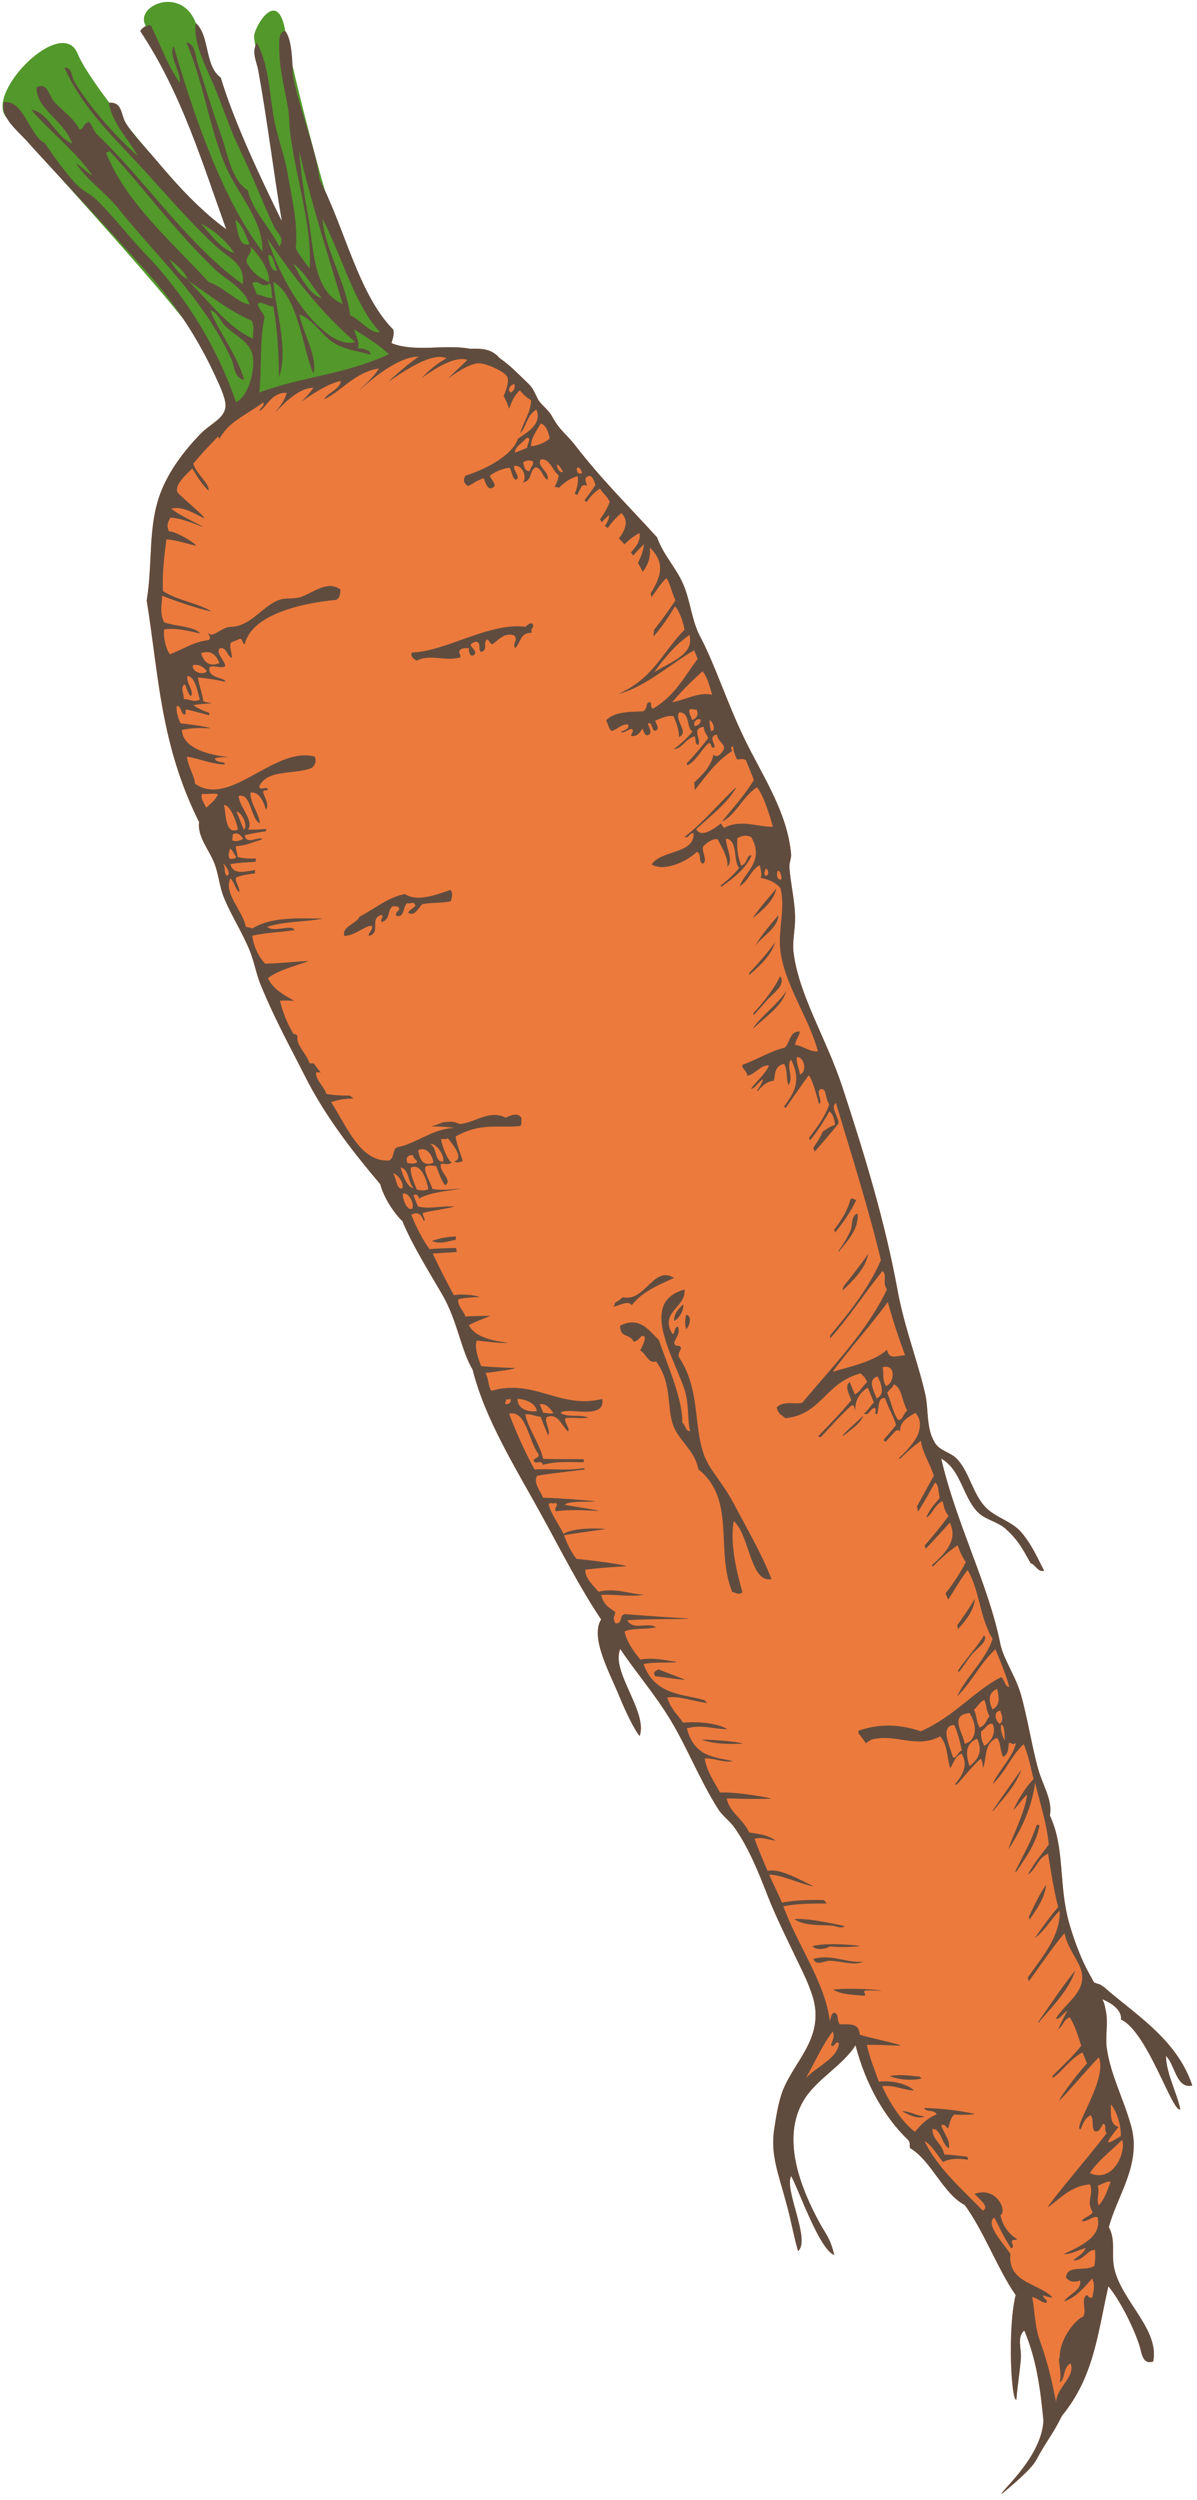 <svg width="125" height="261" viewBox="0 0 125 261" fill="none" xmlns="http://www.w3.org/2000/svg">
<path fill-rule="evenodd" clip-rule="evenodd" d="M77.698 77.033C75.909 73.323 74.656 69.357 73.106 66.439C72.272 64.87 72.122 62.952 71.455 61.255C70.69 59.305 69.317 58.076 68.618 56.103C65.754 52.947 62.788 50.029 60.078 46.509C59.13 45.281 58.476 44.99 57.636 43.446C57.249 42.732 56.445 42.224 56.156 41.644C55.651 40.629 55.639 40.492 54.986 39.868C53.926 38.856 53.215 38.099 52.186 37.401C51.297 36.357 50.238 36.391 49.083 36.408C46.478 35.918 43.29 36.806 40.894 35.825C43.564 38.063 25.903 41.536 24.625 41.966C24.187 42.975 21.891 44.319 20.998 45.236C19.148 47.134 17.628 49.198 16.765 51.454C15.426 54.952 15.967 58.746 15.318 62.695C16.585 70.514 16.727 77.678 20.793 85.837C20.583 87.39 21.9 88.772 22.441 90.271C22.822 91.331 22.934 92.581 23.359 93.651C24.115 95.545 25.285 97.287 26.096 99.295C26.536 100.383 26.748 101.647 27.196 102.75C28.71 106.473 30.439 109.559 31.811 112.285C34.062 116.762 37.06 120.483 39.712 123.639C40.057 125 41.128 126.631 42.028 127.502C43.022 129.94 44.933 132.998 46.169 135.129C47.793 137.931 48.112 140.909 49.355 142.991C50.646 148.17 53.824 153.208 56.577 158.222C58.644 161.987 60.567 165.789 62.772 169.067C61.605 170.957 63.642 174.583 64.693 177.143C65.276 178.562 66.251 180.643 66.803 181.239C67.652 178.643 63.76 174.527 64.773 172.157C66.375 174.57 68.381 176.847 70.05 179.623C71.785 182.51 73.098 185.878 74.997 188.872C75.444 189.574 76.158 190.055 76.659 190.75C78.096 192.742 79.182 195.377 80.099 197.759C81.09 200.331 82.561 203.19 83.881 205.981C84.239 206.739 84.581 207.56 84.821 208.301C86.303 212.886 82.611 215.349 81.562 218.776C81.201 219.955 81.035 221.071 80.855 222.214C80.417 224.972 81.309 226.974 82.208 230.369C82.669 232.108 82.904 233.539 83.339 235.012C84.69 233.875 81.848 228.563 82.62 227.181C83.494 228.789 85.519 234.75 87.113 235.434C86.739 233.732 86.216 233.212 85.626 232.135C82.929 227.213 81.908 222.732 83.889 219.333C85.184 217.114 88.013 215.644 89.339 213.523C90.382 217.566 92.347 221.04 94.859 223.441C95.112 223.797 94.917 223.964 95.043 224.267C97.239 225.554 98.5 229.053 100.751 230.207C102.815 233.073 104.158 236.85 106.063 239.609C105.22 242.884 105.57 250.696 106.138 250.533C106.233 249.142 106.509 247.61 106.608 246.141C106.672 245.203 106.168 244.036 106.957 243.298C108.251 246.306 108.655 249.541 108.962 252.69C108.801 256.562 104.322 260.223 104.619 260.362C105.577 259.545 107.666 257.85 108.224 256.803C109.305 254.775 109.881 254.261 110.902 252.197C114.238 248.129 114.608 243.69 115.743 238.688C116.881 240.049 118.238 242.668 118.947 244.743C119.26 245.66 119.257 246.903 120.427 246.544C121.084 243.218 117.204 240.301 116.381 236.928C115.994 235.347 116.563 233.952 115.793 232.515C116.625 229.279 119.232 225.951 118.122 221.968C117.306 219.035 115.981 216.649 115.58 213.844C115.395 212.553 115.759 211.188 115.459 209.842C115.332 209.269 115.368 209.259 115.118 208.721C115.234 208.79 117.184 209.502 117.065 210.842C119.831 212.082 122.502 220.786 123.254 220.19C122.875 218.445 121.788 216.46 121.757 214.644C122.722 215.558 122.807 218.102 124.508 217.73C122.875 212.825 118.426 210.244 115.216 207.389L115.181 207.403C115.093 207.318 114.997 207.242 114.873 207.186C114.768 207.139 114.654 207.113 114.541 207.085C114.453 207.028 114.356 207 114.258 206.989C113.88 206.301 113.486 205.617 113.164 204.92C112.578 203.645 112.042 202.151 111.675 200.871C110.497 196.767 111.254 193.005 109.635 189.543C109.935 187.929 108.915 186.483 108.4 184.642C107.782 182.442 107.226 179.007 106.582 176.824C106.017 174.906 104.766 173.183 104.441 171.54C103.245 165.499 99.855 159.071 98.286 152.275C100.408 153.463 100.57 156.503 102.262 158.016C102.992 158.667 104.2 158.886 105.007 159.604C106.263 160.722 106.768 161.652 107.623 163.197C108.103 163.324 108.407 164.191 109.031 163.978C108.267 162.528 107.787 161.325 106.663 159.985C105.683 158.817 103.908 158.424 102.88 157.317C101.568 155.905 101.227 153.715 99.964 152.345C99.26 151.579 98.166 151.524 97.607 150.599C96.702 149.105 96.972 147.119 96.629 145.593C95.862 142.187 94.437 138.581 93.74 134.759C92.431 127.588 90.275 120.508 87.936 113.401C86.299 108.43 83.401 103.864 82.863 99.401C82.726 98.265 83.046 97.048 83.027 95.732C83.003 94.061 82.551 92.214 82.435 90.571C82.4 90.069 82.652 89.604 82.61 89.15C82.193 84.699 79.628 81.033 77.698 77.033Z" fill="#EC7A3C"/>
<path fill-rule="evenodd" clip-rule="evenodd" d="M41.314 37.179C39.561 38.465 25.817 40.575 24.906 42.511C23.995 44.447 23.671 38.998 19.097 33.242C14.522 27.486 2.89 14.845 0.656 12.248C-1.578 9.653 6.465 1.552 8.11 5.611C9.755 9.67 21.853 23.599 24.329 24.835C22.883 16.076 16.482 4.868 15.228 2.727C13.976 0.586 18.949 -1.533 20.442 2.395C21.935 6.324 27.926 23.351 29.894 24.581C30.087 19.154 26.347 4.79 26.545 3.657C26.744 2.523 29.025 -1.233 29.794 3.257C30.564 7.747 34.843 24.253 36.442 27.433C38.478 31.48 39.42 33.38 41.065 34.404C40.273 35.627 39.299 35.599 40.12 36.239C40.94 36.88 41.314 37.179 41.314 37.179Z" fill="#52982A"/>
<path fill-rule="evenodd" clip-rule="evenodd" d="M55.615 65.125C55.87 65.553 55.287 65.626 55.542 66.055C54.244 66.068 54.434 67.083 53.792 67.664C53.438 67.086 54.169 66.969 53.709 66.347C52.718 65.961 52.04 66.842 51.389 67.287C51.189 67.171 51.071 66.863 50.87 66.747C50.377 67.073 51.042 67.888 50.205 68.067C49.92 67.662 50.196 67.494 49.968 67.112C49.659 66.866 49.432 67.065 49.142 67.297C49.207 67.672 49.85 67.947 49.56 68.328C49.056 68.78 48.9 67.868 48.99 67.66C48.673 67.671 48.143 67.639 48.035 67.896C47.782 68.038 48.228 68.477 48.038 68.645C46.434 69.073 44.911 68.243 43.52 68.975C43.326 68.904 42.751 68.468 43.025 68.124C46.567 68.014 51.106 64.953 54.842 65.437C55.127 65.276 55.272 64.969 55.615 65.125Z" fill="#604C3F"/>
<path fill-rule="evenodd" clip-rule="evenodd" d="M42.286 93.333C43.575 94.185 45.437 93.448 47.062 92.899C47.372 93.42 47.131 93.712 47.093 94.087C46.024 94.342 45.138 94.165 44.073 94.411C43.744 94.751 43.267 95.747 42.63 95.295C42.708 94.972 43.22 94.833 43.376 94.542C43.273 94.029 42.794 94.404 42.523 94.288C42.043 94.651 42.292 95.783 41.418 95.636C41.125 95.191 41.797 95.156 41.672 94.783C41.529 94.532 41.223 94.665 41 94.605C40.409 95.067 40.814 95.95 39.871 96.263C39.614 95.905 40.125 95.872 39.868 95.514C38.487 95.854 39.872 97.367 38.508 97.714C38.47 97.306 38.954 97.121 38.839 96.68C38.358 96.479 36.99 97.746 35.951 97.7C35.69 96.699 37.228 96.46 37.544 95.704C39.478 94.662 40.421 93.738 42.286 93.333Z" fill="#604C3F"/>
<path fill-rule="evenodd" clip-rule="evenodd" d="M81.074 92.772C80.792 94.043 79.692 94.965 78.583 95.882C79.303 94.799 80.199 93.79 81.074 92.772Z" fill="#604C3F"/>
<path fill-rule="evenodd" clip-rule="evenodd" d="M65.046 135.431C64.744 135.681 64.516 135.852 64.249 135.984C64.197 136.132 64.14 136.276 64.085 136.422C64.76 136.26 65.584 135.752 65.981 136.253C67.06 134.852 68.809 134.138 70.384 133.418C68.271 132.042 67.356 135.966 65.046 135.431Z" fill="#604C3F"/>
<path fill-rule="evenodd" clip-rule="evenodd" d="M87.192 128.694C88.074 127.602 88.864 126.473 89.433 125.249C89.176 125.351 89.126 124.964 88.812 125.201C88.517 126.367 87.867 127.383 87.129 128.362C87.15 128.473 87.171 128.584 87.192 128.694Z" fill="#604C3F"/>
<path fill-rule="evenodd" clip-rule="evenodd" d="M71.352 136.178C71.454 136.886 70.78 137.753 70.403 137.913C70.358 137.182 70.804 136.658 71.352 136.178Z" fill="#604C3F"/>
<path fill-rule="evenodd" clip-rule="evenodd" d="M71.641 137.262C72.306 137.316 72.034 138.476 71.648 138.76C71.468 138.186 71.569 137.73 71.641 137.262Z" fill="#604C3F"/>
<path fill-rule="evenodd" clip-rule="evenodd" d="M68.785 174.282C68.557 174.364 68.396 174.474 68.323 174.621C68.347 174.825 68.255 174.901 68.479 175.008C69.455 175.128 70.488 175.271 71.539 175.389C71.426 175.254 69.551 174.632 68.785 174.282Z" fill="#604C3F"/>
<path fill-rule="evenodd" clip-rule="evenodd" d="M99.956 169.678C99.964 169.715 99.976 169.75 99.984 169.786C100.008 169.893 100.016 169.989 100.036 170.093C100.873 169.153 101.695 168.173 101.809 166.903C101.247 167.851 100.611 168.769 99.956 169.678Z" fill="#604C3F"/>
<path fill-rule="evenodd" clip-rule="evenodd" d="M102.756 170.723C102.008 172.011 100.879 173.137 100.052 174.391C100.061 174.465 100.07 174.54 100.075 174.615C100.554 174.102 100.962 173.359 101.474 172.743C102.013 172.091 103.282 171.273 102.756 170.723Z" fill="#604C3F"/>
<path fill-rule="evenodd" clip-rule="evenodd" d="M108.242 190.558C107.71 192.235 106.797 193.751 106.043 195.335C106.057 195.383 106.071 195.432 106.085 195.48C107.111 193.934 108.23 192.427 108.552 190.582C108.483 190.493 108.384 190.476 108.242 190.558Z" fill="#604C3F"/>
<path fill-rule="evenodd" clip-rule="evenodd" d="M86.987 207.723C87.94 208.246 89.11 208.256 90.244 208.354C90.574 208.28 89.935 207.796 90.474 207.811C90.989 207.799 91.521 207.811 92.06 207.829C92.025 207.727 88.564 207.499 86.987 207.723Z" fill="#604C3F"/>
<path fill-rule="evenodd" clip-rule="evenodd" d="M96.046 216.797C95.025 216.702 94.032 216.546 92.89 216.737C93.782 217.11 95.196 217.252 96.237 216.995C96.172 216.929 96.108 216.864 96.046 216.797Z" fill="#604C3F"/>
<path fill-rule="evenodd" clip-rule="evenodd" d="M94.224 220.397C95.064 220.431 95.725 220.888 96.551 220.954C95.98 221.289 94.831 220.813 94.224 220.397Z" fill="#604C3F"/>
<path fill-rule="evenodd" clip-rule="evenodd" d="M77.698 77.034C75.909 73.324 74.656 69.358 73.106 66.44C72.272 64.871 72.122 62.953 71.455 61.256C70.69 59.306 69.317 58.077 68.618 56.103C65.754 52.948 62.788 50.03 60.078 46.51C59.13 45.282 58.476 44.991 57.636 43.447C57.249 42.733 56.445 42.225 56.156 41.645C55.651 40.63 55.639 40.493 54.986 39.869C53.926 38.857 53.215 38.1 52.186 37.402C51.297 36.358 50.238 36.392 49.083 36.409C46.478 35.919 43.29 36.806 40.894 35.826C40.989 35.367 41.213 34.964 41.068 34.404C37.456 30.781 36.001 23.8 33.38 18.761C32.999 15.473 31.224 11.412 30.567 7.746C30.55 6.486 30.491 4.094 29.797 3.256C29.081 3.227 29.161 4.397 29.159 5.015C29.154 7.066 29.713 9.142 30.092 11.39C30.222 12.165 30.182 12.882 30.283 13.713C30.866 18.553 32.622 23.537 32.336 28.038C31.841 27.356 31.316 26.746 30.88 25.926C31.162 23.374 30.438 20.496 29.966 17.744C29.714 16.281 28.858 13.977 28.545 12.017C28.122 9.369 28.007 6.695 26.832 4.457C26.219 5.432 26.787 6.368 26.975 7.4C27.874 12.339 28.588 18.118 29.422 23.066C27.195 18.551 24.421 12.655 23.053 8.09C21.357 6.915 21.946 3.754 20.445 2.394C20.115 4.561 21.629 7.148 22.568 9.488C23.418 11.603 24.115 13.718 25.128 15.803C26.425 18.474 27.495 21.321 28.624 23.69C28.924 24.318 29.838 24.904 29.149 25.728C28.157 23.672 26.427 22.104 25.869 19.854C24.142 18.758 23.844 16.219 23.08 14.081C22.183 11.572 21.458 9.135 20.619 6.526C20.396 5.834 20.411 4.574 19.473 4.439C21.46 9.118 22.038 14.571 24.107 18.468C25.393 20.889 27.443 23.272 27.422 26.278C22.939 20.397 19.996 11.141 18.133 4.832C17.547 5.76 18.921 7.515 18.77 8.626C17.571 6.977 16.717 4.579 15.747 2.648C15.248 2.608 14.85 2.887 14.64 3.247C18.957 9.735 21.108 16.964 23.616 23.919C21.025 22.041 18.575 19.422 16.379 16.796C15.18 15.362 13.744 13.928 13.082 12.731C12.625 11.904 12.752 10.6 11.368 10.725C11.725 13.005 13.556 14.639 14.363 16.264C12.255 14.415 9.404 11.251 7.795 8.571C7.447 7.993 7.552 7.035 6.729 7.052C8.733 11.559 12.197 14.619 15.457 18.222C17.73 20.733 20.114 23.478 22.542 25.705C23.984 27.029 25.609 27.507 25.348 29.669C19.754 25.729 15.336 19.012 10.17 14.061C9.827 13.778 9.644 13.117 9.337 12.748C8.627 12.774 8.736 13.695 8.282 13.476C7.549 12.11 6.315 11.468 5.583 10.517C5.106 9.899 4.856 8.499 3.82 9.131C3.761 11.374 6.647 12.534 7.539 14.977C5.861 14.398 5.079 11.707 3.262 11.458C4.985 13.533 8.058 15.935 9.647 18.325C9.041 17.989 8.541 17.404 7.936 17.067C9.108 18.829 11.016 20.083 12.425 21.851C16.235 26.63 21.24 31.131 24.169 37.5C24.489 38.196 24.442 39.484 25.496 39.663C24.838 37.17 22.767 34.513 21.951 32.397C22.732 32.589 22.887 33.376 23.509 34.017C24.501 35.04 25.933 35.538 26.337 36.922C26.77 38.406 25.907 41.536 24.629 41.966C22.786 36.428 19.326 30.799 15.237 26.564C13.423 24.685 11.861 22.59 10.071 20.854C9.495 20.294 8.746 19.977 8.128 19.39C6.873 18.199 4.957 15.343 4.673 14.938C3.084 14.171 2.46 10.378 0.393 10.67C0.019 12.353 1.907 13.679 3.046 14.997C4.267 16.412 14.241 26.995 16.542 29.787C18.788 32.512 20.913 35.824 22.525 39.367C22.823 40.022 23.501 41.388 23.545 42.255C23.615 43.617 21.895 44.319 21.001 45.236C19.151 47.134 17.631 49.198 16.768 51.454C15.429 54.952 15.97 58.746 15.321 62.695C16.588 70.513 16.73 77.678 20.796 85.837C20.586 87.389 21.903 88.772 22.444 90.271C22.825 91.331 22.937 92.581 23.362 93.651C24.118 95.545 25.288 97.287 26.099 99.295C26.539 100.383 26.751 101.647 27.199 102.75C28.713 106.473 30.442 109.559 31.814 112.285C34.065 116.762 37.063 120.483 39.715 123.639C40.06 125 41.131 126.631 42.031 127.502C43.025 129.94 44.936 132.998 46.172 135.129C47.796 137.931 48.115 140.909 49.358 142.991C50.649 148.17 53.827 153.208 56.58 158.222C58.647 161.987 60.57 165.789 62.775 169.067C61.608 170.957 63.645 174.583 64.696 177.143C65.279 178.562 66.254 180.643 66.806 181.239C67.655 178.643 63.763 174.527 64.776 172.157C66.378 174.57 68.384 176.847 70.053 179.623C71.788 182.51 73.101 185.878 75 188.872C75.447 189.574 76.161 190.055 76.662 190.75C78.099 192.742 79.185 195.377 80.102 197.759C81.093 200.331 82.564 203.19 83.884 205.981C84.242 206.739 84.584 207.56 84.824 208.301C86.306 212.886 82.614 215.349 81.565 218.776C81.204 219.955 81.038 221.071 80.858 222.214C80.42 224.972 81.312 226.974 82.211 230.369C82.672 232.108 82.907 233.539 83.342 235.012C84.693 233.875 81.851 228.563 82.623 227.181C83.497 228.789 85.522 234.75 87.116 235.434C86.742 233.732 86.219 233.212 85.629 232.135C82.932 227.213 81.911 222.732 83.892 219.333C85.187 217.114 88.016 215.644 89.342 213.523C90.385 217.566 92.35 221.04 94.862 223.441C95.115 223.797 94.92 223.964 95.046 224.267C97.242 225.554 98.503 229.053 100.754 230.207C102.818 233.073 104.161 236.85 106.066 239.609C105.223 242.884 105.573 250.696 106.141 250.533C106.236 249.142 106.512 247.61 106.611 246.141C106.675 245.203 106.171 244.036 106.96 243.298C108.254 246.306 108.658 249.541 108.965 252.69C108.804 256.562 104.325 260.223 104.622 260.362C105.58 259.545 107.669 257.85 108.227 256.803C109.308 254.775 109.884 254.261 110.905 252.197C114.241 248.129 114.611 243.69 115.746 238.688C116.884 240.049 118.241 242.668 118.95 244.743C119.263 245.66 119.26 246.903 120.43 246.544C121.087 243.218 117.207 240.301 116.384 236.928C115.997 235.347 116.566 233.952 115.796 232.515C116.628 229.279 119.235 225.951 118.125 221.968C117.309 219.035 115.984 216.649 115.583 213.844C115.398 212.553 115.762 211.188 115.462 209.842C115.335 209.269 115.371 209.259 115.121 208.721C115.237 208.79 117.187 209.502 117.068 210.842C119.834 212.082 122.505 220.786 123.257 220.19C122.878 218.445 121.791 216.46 121.76 214.644C122.725 215.558 122.81 218.102 124.511 217.73C122.878 212.825 118.429 210.244 115.219 207.389L115.184 207.403C115.096 207.318 115 207.242 114.876 207.186C114.771 207.139 114.657 207.113 114.544 207.085C114.456 207.028 114.359 207 114.261 206.989C113.883 206.301 113.489 205.617 113.167 204.92C112.581 203.645 112.045 202.151 111.678 200.871C110.5 196.767 111.257 193.005 109.638 189.543C109.938 187.929 108.918 186.483 108.403 184.642C107.785 182.442 107.229 179.007 106.585 176.824C106.02 174.906 104.769 173.183 104.444 171.54C103.248 165.499 99.858 159.071 98.289 152.275C100.411 153.463 100.573 156.503 102.265 158.016C102.995 158.667 104.203 158.886 105.01 159.604C106.266 160.722 106.771 161.652 107.626 163.197C108.106 163.324 108.41 164.191 109.034 163.978C108.27 162.528 107.79 161.325 106.666 159.985C105.686 158.817 103.911 158.424 102.883 157.317C101.571 155.905 101.23 153.715 99.967 152.345C99.263 151.579 98.169 151.524 97.61 150.599C96.705 149.105 96.975 147.119 96.632 145.593C95.865 142.187 94.44 138.581 93.743 134.759C92.434 127.588 90.278 120.508 87.939 113.401C86.302 108.43 83.404 103.864 82.866 99.401C82.729 98.265 83.049 97.048 83.03 95.732C83.006 94.061 82.554 92.214 82.438 90.571C82.403 90.069 82.655 89.604 82.613 89.15C82.193 84.7 79.628 81.034 77.698 77.034ZM60.269 48.834C60.558 48.738 60.677 49.046 60.787 49.373C60.377 49.644 60.142 49.108 60.269 48.834ZM57.388 45.798C56.98 46.184 56.016 46.574 55.455 46.581C55.454 45.656 56.059 44.986 56.451 44.226C56.991 44.273 57.364 45.277 57.388 45.798ZM58.798 49.278C58.404 49.419 58.088 48.714 58.175 48.48C58.445 48.598 58.611 48.962 58.798 49.278ZM53.779 47.261C53.77 46.581 54.593 46.253 54.96 45.732C55.627 45.577 54.986 46.456 55.068 46.739L53.779 47.261ZM55.643 48.156C55.772 48.602 55.339 48.811 55.311 49.19C54.79 49.166 54.738 48.785 54.635 48.264C55.072 47.99 55.357 48.073 55.643 48.156ZM53.72 40.081C53.815 40.478 53.688 40.78 53.338 40.988C52.957 40.795 53.201 40.218 53.72 40.081ZM39.673 34.669C38.715 34.91 37.61 33.319 36.566 32.927C36.184 29.604 33.884 25.92 33.68 22.842C35.712 26.742 36.984 31.755 39.673 34.669ZM32.154 22.41C31.722 20.028 31.365 17.673 31.246 15.725C32.359 20.692 34.281 26.725 35.785 31.742C32.64 30.397 32.792 25.935 32.154 22.41ZM33.588 31.132C32.308 30.776 31.225 28.662 30.628 27.53C31.771 28.362 32.618 29.893 33.588 31.132ZM27.904 24.882C30.726 29.065 33.73 32.817 37.095 35.714C36.225 36.006 35.084 35.492 34.407 35.003C31.693 33.043 29.427 29.312 27.904 24.882ZM28.015 26.637C28.607 26.5 28.608 27.76 28.952 28.209C28.314 28.53 28.015 27.02 28.015 26.637ZM24.563 22.935C25.228 23.383 25.638 24.434 26.047 25.485C24.853 25.882 24.782 23.706 24.563 22.935ZM26.151 25.743C26.972 26.566 28.156 28.106 28.105 29.452C27.199 29.071 26.365 28.52 25.772 27.396C25.63 26.731 26.42 26.46 26.151 25.743ZM26.35 29.564C27.15 29.103 27.274 30.24 28.158 29.582C28.529 30.202 28.229 30.538 28.475 31.105C27.852 31.146 27.384 30.822 26.82 30.725L26.35 29.564ZM20.976 23.337C22.286 24.026 23.492 24.962 24.476 26.421C23.055 25.993 22.068 24.542 20.976 23.337ZM11.464 15.788C15.194 19.848 18.504 24.391 22.469 28.135C23.688 29.287 25.496 30.065 26.05 31.786C24.796 31.622 23.29 29.907 21.804 29.454C18.031 25.344 13.119 21.138 11.077 15.944L11.464 15.788ZM19.581 29.155C18.816 28.774 18.231 27.972 17.686 27.072C18.342 27.578 19.373 28.419 19.581 29.155ZM19.633 29.284C21.82 30.763 23.911 32.465 26.29 33.49C26.651 34.249 26.315 34.711 26.454 35.375C23.811 34.217 21.84 31.471 19.633 29.284ZM27.631 33.096C27.432 32.557 27.079 32.38 26.928 31.731C27.282 31.347 27.973 32.036 28.531 31.981C29.004 34.566 29.114 36.998 29.132 39.39C30.114 36.566 28.886 32.807 28.545 29.424C31.134 30.902 31.622 36.485 32.719 38.987C33.262 37.4 31.487 34.387 31.271 32.821C32.841 33.436 33.643 35.152 35.082 35.929C36.195 36.531 37.481 36.674 38.676 37.023C38.768 36.543 37.827 36.346 37.356 36.358C37.624 35.654 37.095 35.086 37.011 34.397C38.238 35.2 39.496 35.929 40.613 36.989C35.731 39.187 31.751 39.258 27.073 40.976C27.345 38.81 27.087 35.502 27.631 33.096ZM19.306 71.433C19.519 71.857 19.63 72.519 19.958 72.67C20.266 72.062 19.445 71.399 19.561 70.58C20.374 70.566 20.67 72.347 20.864 73.053C20.162 73.362 19.77 72.946 19.185 72.983C19.263 72.482 18.755 71.734 19.306 71.433ZM23.316 90.217C23.332 90.028 24.329 91.314 23.657 91.429C23.341 90.939 23.587 90.688 23.316 90.217ZM41.048 122.497C41.554 122.558 42.278 123.648 41.985 124.069C41.393 124.206 41.392 122.946 41.048 122.497ZM42.065 124.636C42.654 124.367 43.383 125.785 43.001 126.208C42.438 126.354 42.025 125.112 42.065 124.636ZM84.136 216.982C85.092 215.358 85.787 213.623 86.955 212.089C87.228 212.703 86.87 213.049 86.781 213.509C87.076 213.926 87.31 212.908 87.606 213.325C87.449 214.968 85.231 215.737 84.136 216.982ZM114.722 230.25C114.472 229.467 114.861 228.956 114.635 228.185C115.087 228.042 115.64 227.661 115.977 227.791C115.62 228.636 115.411 229.544 114.722 230.25ZM113.802 226.87C114.641 225.587 116.038 224.542 117.197 223.393C117.596 224.773 116.219 227.95 113.802 226.87ZM117.04 223.007C115.203 224.161 115.458 223.763 116.804 222.053C115.788 221.767 116.058 220.486 115.993 219.681C116.714 220.523 117.1 222.142 117.04 223.007ZM94.515 141.499C93.818 141.465 92.85 142.07 92.628 140.913C91.25 142.144 88.976 142.622 86.957 143.211C88.762 140.736 90.914 138.408 92.709 135.928C93.327 138.138 93.712 139.252 94.515 141.499ZM94.747 147.256C94.325 147.519 94.278 148.341 93.796 148.241C93.287 147.62 93.135 146.545 92.647 145.405C92.853 145.1 93.239 144.873 93.341 144.524C94.211 144.902 94.124 146.152 94.747 147.256ZM92.516 144.71C92.094 143.926 92.327 143.42 92.172 142.748C93.563 142.315 93.467 144.361 92.516 144.71ZM91.54 146.005C91.218 145.086 90.559 144.023 91.659 143.705C92.116 144.682 92.391 145.582 91.54 146.005ZM81.587 91.815C81.083 91.918 81.073 91.15 81.221 90.912C81.529 90.882 81.663 91.657 81.587 91.815ZM80.709 86.317C79.06 86.329 77.339 85.507 75.648 86.418C75.502 86.344 75.391 86.183 75.31 85.954C74.681 86.415 73.243 87.574 72.704 86.56C74.242 85.146 76.004 83.827 76.92 82.15C75.349 83.553 73.558 85.779 71.521 87.34C71.863 87.646 71.955 86.967 72.423 86.974C72.56 89.194 69.047 88.709 68.048 90.247C69.387 91.05 71.761 89.934 72.768 88.933C73.316 89.083 72.862 90.041 73.419 90.171C73.94 89.785 73.216 88.874 73.436 88.362C73.79 88.002 74.341 87.563 74.931 87.607C75.197 88.138 76.128 89.612 75.951 90.495C76.649 89.829 75.811 88.514 75.808 87.552C77.101 87.666 76.56 90.053 77.19 90.593C76.677 91.278 75.976 91.883 75.233 92.471C75.264 92.506 75.296 92.539 75.326 92.575C76.621 91.697 77.99 90.534 78.476 89.322C77.927 89.166 78.1 90.227 77.396 90.36C76.992 89.298 76.952 88.391 76.996 87.519C77.617 87.147 78.052 87.215 78.443 87.385C79.842 89.864 77.884 90.922 77.225 92.53C78.253 91.932 78.295 90.918 79.333 90.325C79.426 90.792 79.623 91.302 79.416 91.641C80.199 91.808 80.952 92.05 81.513 92.743C82.003 94.873 81.298 96.811 81.463 98.915C81.753 102.591 84.481 106.186 85.412 109.77C84.503 109.814 83.877 109.19 83.033 109.084C83.084 108.572 83.467 108.199 83.517 107.687C82.422 107.654 82.524 108.85 81.949 109.373C80.406 109.746 78.917 110.689 77.566 111.149C77.32 111.506 78.018 111.742 78.036 112.309C78.758 112.233 79.524 111.096 80.305 111.24C79.905 112.139 79.041 112.842 78.43 113.651C78.813 113.737 79.18 112.905 79.691 112.69C79.547 113.117 79.312 113.505 79.037 113.877C79.075 113.883 79.112 113.888 79.149 113.896C79.611 113.328 80.128 112.879 80.802 112.84C81 112.177 80.793 111.342 81.879 111.054C82.299 111.908 82.04 112.474 82.328 113.273C82.943 112.608 82.058 111.307 82.6 110.611C83.766 112.851 82.867 114.218 81.857 115.536C81.922 115.578 81.983 115.622 82.046 115.665C82.866 114.533 83.618 113.373 84.467 112.255C84.922 112.899 85.256 114.351 85.539 115.272C85.97 114.92 85.17 114.048 85.661 113.722C86.378 113.54 86.108 114.643 86.598 115.293C86.158 116.569 85.341 117.687 84.482 118.785C84.523 118.872 84.565 118.954 84.605 119.044C85.371 118.085 86.035 117.084 86.601 116.042C86.937 116.156 87.247 117.163 87.175 117.459C86.595 117.605 86.36 117.897 85.938 118.111C85.67 118.711 85.316 119.275 84.931 119.826C84.935 119.837 84.941 119.847 84.945 119.859C84.993 119.984 85.031 120.11 85.077 120.234C85.927 119.265 86.763 118.293 87.561 117.303C87.651 116.664 86.643 115.561 87.294 115.16C88.832 120.239 90.814 126.583 91.991 131.564C90.751 134.404 88.784 136.937 86.687 139.412C86.689 139.517 86.691 139.623 86.686 139.728C88.641 137.561 90.339 134.938 92.15 132.7C92.71 133.129 92.076 133.843 92.623 134.609C90.572 138.938 86.985 142.616 83.767 146.452C82.888 146.643 81.883 146.191 81.108 146.929C81.258 147.669 81.692 147.737 82.017 148.061C85.813 147.671 86.078 144.426 89.873 143.377C90.116 143.645 90.401 143.813 90.549 144.303C90.048 144.697 89.909 145.243 89.263 145.575L88.741 144.285C88.199 144.661 88.603 145.438 88.904 146.17C87.84 147.468 86.645 148.71 85.434 149.946C85.522 149.978 85.61 150.011 85.699 150.05C86.739 148.942 87.767 147.781 88.855 146.79C89.19 146.504 89.2 146.985 89.321 147.202C89.289 146.226 89.705 145.442 90.628 144.872L91.254 146.418C90.874 146.792 90.66 147.235 90.227 147.585C90.758 147.872 90.817 147.059 91.334 146.986C91.631 147.237 91.173 147.674 91.595 147.631C91.829 147.097 91.584 145.883 92.414 145.948C92.844 147.202 93.426 148.054 93.563 148.784C93.142 149.314 92.692 149.831 92.245 150.35C92.299 150.393 92.361 150.423 92.413 150.47C92.435 150.49 92.453 150.51 92.475 150.53C92.823 150.148 93.168 149.769 93.514 149.405C93.755 149.256 93.927 149.267 94.005 149.505C93.882 148.564 94.669 148.007 95.597 147.509C96.359 148.311 96.052 149.52 95.634 150.195C95.209 150.884 94.583 151.555 93.889 152.218C93.912 152.254 93.936 152.29 93.959 152.326C94.647 151.646 95.369 150.989 96.178 150.424C96.243 151.507 97.341 153.273 97.511 154.085C96.985 155.002 96.399 156.123 95.756 157.262C95.796 157.446 95.835 157.63 95.872 157.814C96.513 156.824 97.064 155.797 97.644 154.782C98.072 155.006 97.979 155.916 98.142 156.381C97.594 157.039 96.978 157.669 96.731 158.454C97.498 157.96 97.535 157.157 98.428 156.716C98.602 157.353 98.639 157.768 99.055 158.263C98.294 159.315 97.453 160.335 96.572 161.337L96.611 161.532C96.63 161.59 96.651 161.648 96.671 161.705C97.531 160.781 98.376 159.861 99.188 158.959C100.056 160.743 98.769 162.125 97.32 163.397C97.345 163.453 97.372 163.508 97.397 163.564C98.248 162.712 99.108 161.912 99.999 161.331C100.242 162.017 100.522 162.617 100.859 163.083C100.274 164.227 99.551 165.312 98.736 166.358C98.836 166.57 98.929 166.782 99.023 166.996C99.693 165.965 100.281 164.9 101.044 163.908C102.293 165.991 102.323 168.977 103.659 171.102C102.92 173.317 100.931 175.002 99.941 177.11C101.52 175.571 102.316 173.701 103.948 172.184C104.504 173.508 105.211 175.276 105.386 176.104C104.939 176.151 104.891 175.255 104.529 175.1C101.692 176.564 99.651 179.209 96.161 180.742C94.254 180.119 92.206 179.826 89.678 180.669C89.631 180.749 89.63 180.849 89.651 180.959C89.923 181.288 90.175 181.629 90.408 181.986C90.607 181.884 90.813 181.688 91.103 181.591C93.641 180.978 95.681 182.601 98.179 181.276C99.002 182.21 98.877 183.526 99.226 184.602C99.606 184.087 99.644 183.427 100.407 183.073C101.161 184.27 100.51 185.342 99.725 186.281C99.792 186.287 99.86 186.298 99.928 186.308C100.726 185.445 101.529 184.375 102.424 183.606C102.668 183.995 102.578 184.241 102.66 184.561C103.093 183.499 102.692 182.082 104.093 181.43C104.512 181.8 104.409 182.738 104.747 183.415C105.369 183.108 105.267 182.497 105.36 181.966C105.628 181.922 105.742 182.239 106.109 181.963C105.698 183.569 104.327 184.768 103.649 186.261C105.03 184.994 105.527 183.353 106.91 182.088C107.483 183.566 107.553 184.245 107.933 185.725C107.001 186.72 106.351 187.831 105.804 188.989C106.355 188.474 106.683 187.866 107.244 187.356C107.166 189.032 105.242 192.726 105.34 193.032C106.711 190.917 107.765 188.669 108.09 186.113C108.626 188.297 109.355 190.563 109.514 192.588C108.744 193.616 107.904 194.613 107.333 195.723C108.268 195.086 108.294 194.065 109.44 193.518C109.755 195.36 110.013 197.178 110.498 199.092C109.611 200.14 108.83 201.233 108.06 202.331C109.203 201.498 109.703 200.393 110.655 199.479C110.786 202.012 108.889 204.275 107.327 206.444C107.37 206.573 107.402 206.714 107.432 206.855C108.664 205.176 109.794 203.452 111.155 201.827C111.569 203.623 112.69 204.686 112.955 205.9C113.408 207.977 111.222 209.134 110.265 210.741C110.666 210.904 110.997 210.132 111.449 209.961C110.916 210.836 110.322 212.348 110.425 211.877C111.081 211.55 110.974 210.9 111.71 210.606C112.182 211.328 112.514 212.312 112.911 213.571C112.045 214.698 110.901 215.706 109.882 216.767C109.914 216.815 109.939 216.87 109.969 216.921C110.955 216.222 111.765 214.941 113.043 214.268L113.513 215.428C112.825 216.096 110.608 219.001 110.616 219.323C112.061 217.835 113.323 216.272 114.751 214.776C115.702 217.102 111.929 222.229 112.847 222.301C113.094 221.764 113.225 221.179 113.9 220.824C114.294 221.489 113.934 221.835 114.268 222.475C114.937 222.792 115.034 221.574 115.324 221.747C115.553 222.128 115.276 222.297 115.56 222.702C114.08 224.71 109.953 229.477 109.397 230.452C110.489 229.762 111.755 228.186 113.828 228.055C114.253 229.16 113.377 229.716 114.1 230.946C113.931 231.339 113.186 231.486 112.968 231.856C113.361 232.102 114.217 231.258 114.619 231.487C115.11 233.518 112.785 234.532 111.072 235.325C111.798 235.374 112.34 235.008 113.368 234.694C113.225 235.238 112.545 235.556 112.082 235.966C113.011 236.155 113.622 234.799 114.351 234.896C114.399 235.487 114.375 236.046 114.281 236.575C113.203 237.165 111.432 236.417 111.316 237.777C111.667 238.211 112.154 238.322 112.79 238.08C112.991 239.127 111.598 239.498 111.122 240.258C112.259 239.955 113.332 238.702 114.055 237.868C114.408 238.658 114.151 239.19 114.09 239.806C113.722 240.087 113.687 239.58 113.418 239.629C112.873 240.182 113.501 241.23 113.117 241.851C112.37 242.117 110.635 244.111 110.657 246.15C110.41 246.313 110.959 247.929 110.643 248.706C111.226 248.56 110.98 247.142 111.796 246.739C112.355 248.114 110.285 249.302 110.291 250.8C109.896 248.826 109.441 246.682 108.61 244.428C108.052 242.915 108.064 241.205 107.789 239.809C108.318 239.901 108.694 240.363 109.237 240.422C109.565 240.105 108.919 240.036 108.924 239.649C109.267 239.68 109.528 239.907 109.907 239.851C108.555 238.385 105.184 238.338 105.522 235.325C104.945 234.369 102.813 232.248 103.826 231.51C104.381 232.516 104.563 233.106 105.571 234.704C106.134 234.622 105.332 233.963 105.825 233.851C107.006 233.835 105.002 233.705 104.471 231.249C105.228 230.893 104.088 228.207 101.775 229.04C102.46 229.776 103.324 230.408 102.635 230.792C100.556 228.635 97.945 226.404 96.533 223.51C97.308 223.948 97.844 224.956 98.48 225.722C99.193 225.316 100.137 225.335 101.11 225.476C101.079 225.374 101.049 225.272 101.027 225.168C100.209 225.05 99.36 224.975 98.607 224.921C98.371 223.747 97.307 223.351 97.381 222.267C98.265 222.194 98.369 223.968 99.094 224.272C99.229 223.451 98.723 222.996 98.283 221.9C98.662 221.676 98.777 222.076 99.008 222.206C99.175 221.707 99.24 221.165 99.621 220.757C100.312 220.815 101.748 220.78 101.785 220.692C100.191 220.325 98.218 220.111 96.493 220.074C96.803 220.603 97.522 220.163 97.813 220.74C96.742 221.197 96.252 221.746 95.548 222.557C94.2 221.59 92.837 219.416 92.118 217.795C93.358 217.641 94.291 218.212 95.451 218.245C94.793 217.589 93.153 217.136 91.78 217.332C91.215 215.757 90.843 214.927 90.522 213.489C91.832 213.452 92.942 213.543 94.062 213.573C93.989 213.404 91.074 212.811 89.795 212.433C89.684 211.098 88.624 211.39 87.698 211.331C87.344 210.847 87.616 210.348 87.228 210.171C86.838 209.944 86.75 210.745 86.664 211C86.136 206.89 83.235 203.007 81.807 199.013C83.403 198.712 84.866 198.73 86.336 198.729C86.239 198.609 86.144 198.489 86.048 198.368C84.634 198.333 83.193 198.359 81.65 198.627C81.186 197.503 80.861 196.96 80.32 195.715C81.622 195.709 83.399 196.64 84.939 196.94C84.931 196.928 84.922 196.917 84.913 196.906C83.449 196.213 81.339 194.994 80.163 195.328C79.823 194.566 79.075 192.79 78.806 191.977C79.655 191.737 80.25 192.097 80.976 192.148C80.193 191.558 79.201 191.463 78.234 191.309C77.607 189.91 76.152 189.194 75.894 187.755C77.426 187.808 78.975 187.823 80.545 187.787C80.536 187.712 77.004 187.054 75.193 187.139C74.647 186.129 73.716 184.786 73.602 183.582C74.653 183.537 75.475 184.035 76.573 183.879C74.673 183.405 72.531 183.504 71.728 180.44C73.34 179.997 74.531 180.547 75.964 180.525C75.004 179.933 72.972 179.687 71.338 179.848C70.768 179.01 70.071 178.469 69.674 177.222C70.862 177.014 72.405 177.618 73.839 177.799C73.753 177.7 73.668 177.601 73.58 177.505C71.433 176.846 68.362 177.026 67.205 173.721C68.403 173.507 69.469 173.61 70.603 173.546C70.597 173.523 70.589 173.5 70.584 173.478C69.377 173.331 68.238 173.021 66.866 173.258C66.131 172.367 65.402 171.311 65.226 170.321C66.007 169.948 67.426 170.14 68.504 169.893C67.652 169.299 66.135 170.276 65.505 169.157C67.655 168.983 71.857 169.071 71.947 168.977C69.705 168.84 67.468 168.69 65.243 168.512C64.573 168.691 65.158 169.401 64.292 169.497C63.916 168.947 64.207 168.679 64.261 168.309C63.697 167.876 63.053 167.63 62.781 166.509C64.319 166.408 65.667 166.757 67.275 166.489C65.668 166.416 64.318 165.737 62.496 166.175C62.001 165.535 61.125 164.882 61.118 163.883C62.578 163.686 63.993 163.595 65.4 163.522C65.273 163.356 61.795 162.886 60.208 162.75C59.692 162.119 59.26 161.291 58.906 160.277C60.371 160.027 61.808 159.843 63.257 159.632C63.237 159.584 59.929 159.381 58.854 160.149C58.368 159.157 57.463 157.93 57.291 157.03C57.612 156.776 57.698 157.076 57.987 156.898C58.48 157.105 57.784 157.354 58.043 157.776C59.625 157.571 61.073 157.681 62.542 157.744C62.508 157.648 60.085 157.317 58.97 157.1C59.44 156.67 61.062 156.839 62.189 156.74C62.179 156.709 58.558 156.394 56.719 156.361C56.344 155.531 55.679 154.758 56.089 154.066C57.765 153.792 59.396 153.627 61.045 153.419C61.034 153.37 61.011 153.317 61.002 153.268C59.267 153.571 57.38 153.295 55.827 153.421C55.034 152.002 53.97 149.754 53.166 147.596C54.945 147.178 55.183 150.4 56.207 151.765C56.412 152.137 55.895 152.203 55.719 152.413C55.835 153.062 56.559 152.276 56.677 152.925C58.137 152.525 59.602 152.657 60.961 152.658C60.961 152.552 60.966 152.45 60.976 152.347C59.563 152.325 58.13 152.35 56.726 152.306C56.394 150.803 55.156 149.118 54.846 147.665C55.446 147.592 55.9 147.866 56.449 147.916L57.232 149.849C57.552 149.38 56.842 148.473 57.069 147.964C58.248 147.448 58.629 148.818 59.321 149.452C59.586 149.136 58.816 148.384 59.057 148.059C59.893 147.933 60.582 148.156 61.432 147.997C60.563 147.612 59.35 148.038 58.537 147.518C59.123 146.795 63.243 148.377 62.896 146.053C58.446 147.146 55.835 143.897 51.296 145.201C50.909 144.503 51.08 144.042 50.694 143.344C51.829 143.197 53.832 142.938 53.763 142.813C52.579 142.782 51.402 142.733 50.251 142.624C49.86 141.64 49.57 140.697 49.773 139.965C50.763 140.034 51.927 140.234 53.023 140.211C52.994 140.098 49.781 140.028 48.965 138.342C49.77 137.898 51.215 137.419 51.183 137.373C50.33 137.377 49.472 137.392 48.6 137.44C48.397 136.805 47.726 136.287 47.868 135.635C48.642 135.465 49.355 135.437 50.065 135.417C49.989 135.265 48.128 135.029 47.402 135.224C46.639 133.83 45.898 132.387 45.187 130.869C45.93 130.809 46.793 130.764 47.708 130.714C47.673 130.571 47.645 130.428 47.626 130.287C46.711 130.302 45.789 130.332 44.849 130.407C44.202 129.499 43.574 128.358 42.948 126.825C43.654 126.418 44.015 126.828 44.268 127.491C44.536 127.319 43.995 126.805 44.212 126.613C45.314 126.345 47.366 126.073 47.386 125.971C46.186 125.849 44.749 126.283 43.642 125.943L43.171 124.783C43.495 124.606 43.666 124.79 43.767 125.142C44.896 124.384 48.032 124.198 48.089 124.103C47.087 124.171 46.062 124.291 45.157 124.128C44.934 123.393 44.33 122.498 44.398 121.885C44.571 121.548 45.172 121.734 45.533 121.724C45.846 122.415 46.072 123.311 46.497 123.735C47.338 123.195 45.782 122.297 46.048 121.515C46.454 121.397 46.67 121.728 47.184 121.356C46.76 121.248 46.158 119.615 46.063 118.959C46.352 118.78 46.438 119.081 46.76 118.827C47.16 119.329 48.548 120.94 47.443 121.251C47.652 121.428 47.961 121.373 48.32 121.195C48.186 120.672 47.666 119.455 47.585 118.642C50.328 117.151 51.941 117.809 54.347 117.553C54.525 117.344 54.399 117.006 54.472 116.752C54.153 116.161 53.504 116.348 52.793 116.682C51.232 115.86 49.783 117.059 48.25 117.322C47.825 117.395 47.705 117.155 47.268 117.119C46.935 117.094 46.577 117.13 46.216 117.179C45.838 117.339 45.455 117.475 45.07 117.596C45.91 117.602 46.737 117.644 47.53 117.764C45.248 117.762 43.444 119.43 41.444 119.78C40.926 120.131 41.225 120.826 40.65 121.153C37.684 121.346 36.308 117.786 34.579 115.059C35.427 114.769 36.18 114.702 36.915 114.675C36.793 114.576 36.669 114.479 36.541 114.382C35.698 114.382 34.868 114.351 34.085 114.209C33.819 113.343 32.939 112.797 33.016 111.941C33.174 111.952 33.336 111.957 33.495 111.966C33.239 111.667 32.996 111.353 32.772 111.025C32.628 111.021 32.481 111.024 32.34 111.014C31.936 109.893 30.934 109.147 31.062 108.231C31.143 108.232 30.926 107.887 30.647 107.949C29.978 106.813 29.547 105.75 29.237 104.469C29.736 104.441 30.217 104.459 30.693 104.489C30.696 104.385 28.582 103.547 27.987 102.124C29.047 101.203 32.015 100.518 32.2 100.319C30.692 100.408 29.15 100.58 27.671 100.602C26.852 99.646 26.485 98.71 26.341 97.689C27.874 97.345 29.265 97.34 30.755 97.101C30.466 96.434 28.555 97.425 27.912 96.752C29.993 96.128 31.74 96.288 33.721 95.899C31.49 95.897 28.434 95.634 26.339 96.939C26.141 96.816 25.891 96.821 25.666 96.761C25.434 95.217 23.283 93.198 24.069 91.706C24.427 92.037 24.595 92.819 24.954 93.149C25.14 92.765 24.506 92.034 24.637 91.627C25.375 91.308 25.993 91.271 26.63 91.192C26.624 91.074 26.628 90.95 26.629 90.828C25.489 91.03 24.294 91.317 24.063 90.209C24.965 90.065 25.823 90.028 26.685 89.978C26.7 89.859 26.713 89.74 26.732 89.624C26.056 89.651 25.396 89.639 24.809 89.458C24.824 89.108 24.576 88.647 24.648 88.322C25.61 88.333 26.224 87.959 27.3 87.668C27.317 87.629 27.33 87.588 27.348 87.549C26.763 87.4 25.772 88.209 25.547 87.207C26.242 87.021 26.98 86.895 27.742 86.793C27.749 86.783 27.753 86.771 27.76 86.759C27.772 86.684 27.793 86.611 27.809 86.537C27.16 86.598 26.521 86.633 25.906 86.612C26.57 85.701 24.89 84.05 24.935 83.103C26.231 82.731 26.175 85.554 27.143 85.96C26.986 84.731 26.172 84.001 26.148 82.762C27.042 82.556 27.572 83.784 27.756 84.512C28.158 84.112 27.679 83.34 27.464 82.678C27.633 82.36 27.633 82.624 27.98 82.47C27.855 81.923 27.179 82.679 27.074 82.087C27.95 80.245 30.821 80.918 32.592 80.151C32.875 79.844 33.085 79.505 32.871 78.987C28.639 77.871 23.98 84.411 20.358 81.806C20.36 81.153 19.616 79.961 19.519 78.996C20.859 79.193 22.033 79.782 23.448 79.805C23.609 79.409 22.552 79.749 22.438 79.164C22.939 79.051 23.4 79.036 23.845 79.056C23.719 78.973 19.122 78.728 18.99 76.209C20.051 75.97 20.996 75.999 21.939 76.036C21.913 75.902 19.836 75.612 18.858 75.513C18.534 74.842 18.415 74.258 18.437 73.733C18.905 73.556 18.88 74.534 19.242 74.608C19.555 74.527 19.234 74.177 19.472 74.065C20.267 74.252 21.051 74.463 21.834 74.68C21.834 74.671 21.853 74.503 21.861 74.425C21.231 74.212 20.651 73.962 20.193 73.622C20.863 73.477 22.079 73.462 22.106 73.392C21.799 73.361 21.499 73.315 21.225 73.204C21.139 72.42 20.764 71.513 20.671 70.727C21.619 70.829 22.565 70.943 23.456 71.181C23.482 71.157 23.508 71.135 23.534 71.112C23.278 70.677 21.665 70.835 21.881 69.637C22.506 69.421 22.874 69.813 23.508 69.578C23.597 69.074 22.543 68.29 22.905 67.721C23.608 67.404 23.716 68.497 24.2 68.697C24.269 68.192 23.869 67.487 24.141 67.07L24.914 66.757C25.331 66.444 25.271 67.26 25.562 67.245C26.312 64.047 31.861 62.919 35.097 62.631C35.55 62.395 35.509 61.951 35.557 61.544C34.152 60.525 32.642 61.943 31.377 62.338C30.646 62.566 29.914 62.383 29.235 62.606C27.39 63.211 26.291 65.385 24.083 65.444C23.131 65.47 22.112 66.71 21.787 66.075C21.639 66.203 22.167 66.569 21.79 66.823C20.115 67.05 19.577 67.571 17.742 68.314C17.257 67.616 17.057 66.482 17.137 65.709C18.533 65.521 19.692 65.894 20.91 66.131C20.24 65.357 18.296 65.411 17.133 64.96C16.621 63.854 16.956 63.106 16.915 62.198C18.605 62.83 20.306 63.437 22.087 63.853C20.876 63.014 18.52 62.694 17.015 61.706C16.935 59.821 17.151 58.061 17.379 56.308C18.476 56.393 19.459 56.748 20.494 56.978C20.546 56.87 18.754 55.601 17.634 55.454C17.349 54.834 17.573 54.431 17.808 54.033C19.029 54.147 20.106 54.602 21.199 55.022C21.218 54.919 18.888 53.916 17.881 53.103C19.071 52.817 20.203 53.57 21.346 54.128C21.387 53.843 18.636 51.684 18.52 51.343C18.259 50.586 19.431 49.539 20.084 48.91C20.605 49.778 21.136 50.628 21.773 51.226C21.944 50.532 20.533 49.536 20.185 48.418C20.966 47.432 21.881 46.503 22.781 45.566C22.868 45.645 22.895 45.758 22.883 45.895C23.005 45.636 23.158 45.391 23.345 45.165C24.276 43.864 25.908 43.193 27.491 42.007C27.666 42.437 27.112 42.558 27.108 42.913C27.756 42.621 28.352 40.919 29.94 41.015C29.744 41.778 29.249 42.414 28.744 43.046C28.911 42.97 30.922 40.464 32.727 40.486C32.394 40.99 31.96 41.451 31.506 41.904C31.653 41.85 34.03 40.034 35.591 39.776C35.512 40.622 34.269 40.974 33.837 41.671C33.845 41.672 33.856 41.672 33.865 41.673C35.563 40.931 37.032 38.86 39.563 38.467C39.077 39.298 38.289 40.001 37.524 40.715C37.713 40.651 41.194 37.203 43.715 37.236C42.558 38.052 41.533 38.924 40.586 39.831C40.796 39.783 44.827 36.561 46.634 37.403C45.555 37.978 44.791 38.685 44.085 39.417C44.188 39.42 47.162 37.002 48.805 37.575C48.153 38.221 47.456 38.846 46.797 39.489C46.893 39.487 48.953 37.82 50.149 37.931C50.873 37.997 52.712 38.784 52.971 39.338C53.167 39.759 52.939 40.549 52.592 41.35C52.838 41.765 53.028 42.216 53.155 42.684C53.427 41.995 53.669 41.292 54.295 40.752C54.641 41.196 55.03 41.54 55.462 41.78C55.434 43.085 54.633 44.062 54.315 45.245C55.026 44.477 54.986 43.393 56.009 42.758C56.684 44.278 54.911 45.252 54.086 45.788C53.514 47.607 50.527 49.066 48.602 49.661C48.339 50.077 48.414 50.505 48.892 50.744C49.447 50.481 49.805 50.133 50.515 49.937C50.709 50.403 50.855 50.984 51.243 50.992C52.126 50.74 51.332 50.192 51.16 49.676C51.596 49.275 52.629 48.855 53.223 48.84C53.462 49.199 53.507 50.017 53.874 50.077C54.477 49.869 53.436 48.966 53.738 48.632C54.615 48.55 55.055 49.89 54.598 50.383C55.669 50.125 55.206 49.217 55.908 48.802C56.532 48.755 56.667 49.867 57.179 50.089C57.427 49.234 55.99 48.682 56.472 47.974C57.402 47.793 57.684 49.146 58.339 49.619C58.283 50.061 58.128 50.462 57.908 50.836C58.066 50.856 58.223 50.879 58.378 50.912C58.949 50.357 59.572 49.91 60.327 49.712C60.413 50.349 60.272 50.956 60.023 51.532C60.108 51.579 60.19 51.631 60.273 51.681C60.439 51.364 60.597 51.05 60.745 50.742C60.993 50.578 61.123 50.693 61.313 50.663C61.16 50.278 60.983 49.883 61.386 49.733C61.864 49.531 61.989 50.156 62.191 50.607C61.838 51.163 61.44 51.7 61.031 52.232C61.102 52.293 61.174 52.352 61.243 52.416C61.627 51.887 62.052 51.366 62.658 51.019C62.972 51.539 63.407 51.772 63.671 52.409C63.422 53.048 63.066 53.642 62.664 54.216C62.723 54.318 62.782 54.417 62.838 54.522C63.067 54.26 63.316 54.006 63.625 53.778C63.592 54.202 63.419 54.567 63.166 54.897C63.262 54.973 63.359 55.049 63.455 55.128C63.874 54.56 64.332 54.02 64.889 53.566C65.714 54.387 65.294 55.31 64.637 56.212C64.834 56.414 65.025 56.62 65.209 56.831C65.678 56.364 66.189 55.953 66.784 55.648C66.909 56.501 66.411 57.089 65.887 57.668C65.967 57.777 66.045 57.888 66.123 57.999C66.489 57.598 66.859 57.197 67.255 56.809C67.193 57.454 66.952 58.111 66.617 58.769C66.798 59.072 66.965 59.383 67.119 59.703C67.663 58.985 67.976 58.169 67.849 57.167C69.676 58.848 68.83 60.502 67.941 61.959C67.972 62.083 68.004 62.207 68.031 62.332C68.558 61.677 68.934 60.959 69.594 60.362C69.973 60.883 70.081 61.665 70.534 62.682C69.82 63.723 69.111 64.765 68.291 65.763C68.278 65.994 68.262 66.227 68.236 66.463C69.138 65.447 69.924 64.249 70.485 63.302C70.965 63.759 71.404 65.113 71.477 65.751C69.226 68.002 68.271 70.801 64.586 72.445C67.373 71.76 70.272 69.123 72.494 67.89L72.859 68.791C71.472 70.588 70.547 72.583 68.208 73.978C67.868 73.83 68.063 73.66 67.947 73.333C67.37 73.166 67.687 74.091 67.125 74.266C66.022 74.32 64.121 74.242 63.307 75.213C63.496 75.605 63.603 76.194 63.906 76.321C64.554 76.086 64.925 75.569 65.581 75.642C65.769 76.077 65.258 76.217 64.835 76.394C65.049 76.645 65.578 76.151 65.918 76.105C66.352 76.279 65.857 76.531 65.922 76.853C66.695 76.862 66.747 76.485 67.107 76.073C67.247 76.415 67.342 76.862 67.678 76.743C68.16 76.555 67.817 76.017 67.647 75.555C68.182 75.215 68.013 76.54 68.527 76.248C68.888 76.081 68.546 75.615 68.42 75.242C69.123 74.927 69.805 74.66 70.328 74.769C70.692 75.564 70.907 76.295 70.906 76.935C72.036 76.477 70.392 75.233 70.921 74.377C72.105 74.318 71.634 76.03 72.325 76.36C71.792 77.025 71.135 77.637 70.371 78.203C71.203 78.233 71.532 77.13 72.534 76.876C72.74 77.258 72.486 77.612 72.9 77.778C73.314 77.242 72.127 76.028 73.486 75.89C73.566 76.483 73.683 76.472 73.956 77.051C73.27 77.972 72.501 78.859 71.689 79.727C71.727 79.782 71.766 79.837 71.801 79.894C72.678 79.46 73.211 78.314 73.906 77.67C74.368 77.25 74.168 78.397 74.631 77.977C74.691 77.679 73.927 76.873 74.858 76.685C75.023 77.496 75.658 77.588 75.613 78.179C75.468 78.467 74.94 79.263 74.505 78.778C74.274 79.943 73.418 80.841 72.481 81.705C72.525 81.966 72.549 82.228 72.549 82.492C73.722 81.004 74.8 79.499 76.337 78.486C76.667 78.412 76.028 77.928 76.567 77.944C76.571 78.336 76.733 78.797 76.961 79.284C77.287 79.3 77.463 79.144 77.891 79.357L78.727 81.42C77.824 82.96 76.537 84.338 75.39 85.774C76.854 85.112 77.516 83.186 79.04 82.193C79.665 82.862 80.385 85.1 80.709 86.317ZM79.931 91.435C79.655 91.069 79.973 90.954 79.928 90.686C80.266 90.668 80.377 91.434 79.931 91.435ZM83.537 112.183C83.462 111.581 83.076 110.848 83.245 110.351C83.995 110.366 84.314 111.884 83.537 112.183ZM104.399 179.96C103.963 179.672 103.683 178.71 104.444 178.591C104.683 179.156 104.806 179.67 104.399 179.96ZM104.949 181.689C104.75 181.527 104.364 180.378 104.58 180.038C104.986 180.286 104.854 181.217 104.949 181.689ZM103.643 178.466C103.194 177.493 103.208 176.715 104.123 176.32C104.342 177.195 104.473 178.035 103.643 178.466ZM103.336 179.191C102.97 179.569 102.96 180.099 102.308 180.356C101.905 179.652 102.049 179.178 101.706 178.5C102.098 178.167 102.259 177.737 102.787 177.461C103.072 178.082 102.955 178.531 103.336 179.191ZM103.649 179.963C104.135 181.005 103.317 182.006 102.782 182.266C102.48 181.675 102.417 181.186 102.465 180.744C102.893 180.513 103.181 179.844 103.649 179.963ZM102.03 181.52C102.686 182.866 102.121 183.695 101.242 184.391C100.854 183.16 100.762 182.052 102.03 181.52ZM100.434 182.768C99.992 182.872 99.916 183.677 99.507 183.443C99.157 182.199 98.126 180.192 99.648 180.085C100.076 181.05 100.265 181.913 100.434 182.768ZM100.74 182.043C100.538 180.818 99.103 179.072 101.243 178.838C102.19 180.318 101.876 181.797 100.74 182.043ZM52.752 146.566C52.728 146.378 52.896 146.272 52.853 146.075C52.984 146.102 53.116 146.124 53.292 146.047C53.474 146.419 53.017 146.688 52.752 146.566ZM54.041 146.044C54.836 146.057 55.963 146.491 56.061 147.327C55.213 147.437 54.032 147.132 54.041 146.044ZM56.733 147.504L56.367 146.602C57.022 146.487 57.41 146.997 57.792 147.525C57.382 147.652 57.099 147.481 56.733 147.504ZM43.172 124.037C42.491 123.996 41.967 122.416 41.845 121.874C42.729 122.109 42.555 123.287 43.172 124.037ZM43.574 121.324C43.142 121.588 42.89 121.427 42.567 121.432C42.286 120.864 42.627 120.561 43.132 120.603C43.198 121.035 43.454 121.019 43.574 121.324ZM42.904 121.895C43.988 121.391 44.589 123.248 44.722 124.159C44.245 124.358 43.895 124.263 43.534 124.19C43.178 123.363 42.831 122.54 42.904 121.895ZM43.671 120.084C44.533 119.623 45.232 120.689 45.252 121.394C44.227 121.814 43.838 121.115 43.671 120.084ZM44.908 119.433C45.599 119.276 46.523 120.816 46.26 121.285C45.335 121.306 45.694 119.797 44.908 119.433ZM24.85 86.595C23.387 87.265 23.629 84.489 23.366 84.043C23.996 83.958 24.694 85.715 24.85 86.595ZM25.396 87.573C24.929 87.834 24.558 87.87 24.259 87.733C24.249 87.515 24.319 87.331 24.308 87.112C24.851 86.841 25.129 87.194 25.396 87.573ZM21.534 84.336C21.243 83.665 20.959 83.473 21.088 82.866C21.609 82.982 22.277 82.748 22.767 82.935C22.537 83.48 21.995 83.891 21.534 84.336ZM24.681 89.513C24.398 89.676 24.178 89.694 23.985 89.646C23.731 89.182 23.994 88.936 24.006 88.587C24.301 88.731 24.456 89.203 24.681 89.513ZM25.469 86.642L24.686 84.709C25.255 84.806 25.945 86.188 25.469 86.642ZM20.149 69.441C20.771 69.318 21.217 69.606 21.598 70.054C21.279 70.562 19.965 70.146 20.149 69.441ZM20.996 68.198C21.922 67.86 22.54 68.251 22.912 69.222C21.96 69.619 21.335 69.247 20.996 68.198ZM70.192 73.323C71.076 72.237 72.52 70.82 73.379 70.081C73.976 70.888 74.124 71.815 74.372 72.53C72.99 72.225 71.71 73.013 70.192 73.323ZM74.26 76.327C74.13 75.915 74.095 75.544 74.099 75.191C74.399 75.256 74.842 76.281 74.26 76.327ZM72.292 75.172C72.157 74.794 71.879 74.358 72.003 74.088C72.315 73.939 72.484 74.131 72.752 74.086C72.952 74.598 72.798 74.96 72.292 75.172ZM73.17 75.118C73.173 75.439 73.037 75.702 72.553 75.818C72.347 75.397 72.762 74.959 73.17 75.118ZM71.994 66.291C72.536 68.335 70.033 69.091 68.319 70.181C69.324 68.792 70.388 67.426 71.994 66.291Z" fill="#604C3F"/>
<path fill-rule="evenodd" clip-rule="evenodd" d="M81.293 95.535C81.208 96.923 79.644 97.685 78.854 98.773C79.495 97.621 80.404 96.582 81.293 95.535Z" fill="#604C3F"/>
<path fill-rule="evenodd" clip-rule="evenodd" d="M78.252 101.558C78.248 101.635 78.242 101.712 78.235 101.788C79.421 100.771 80.531 99.722 80.944 98.377C80.152 99.483 79.227 100.531 78.252 101.558Z" fill="#604C3F"/>
<path fill-rule="evenodd" clip-rule="evenodd" d="M81.477 101.913C80.789 103.299 79.795 104.555 78.689 105.763C78.689 105.85 78.686 105.938 78.68 106.026C79.17 105.474 79.649 104.932 80.094 104.424C80.763 103.661 82.08 102.855 81.477 101.913Z" fill="#604C3F"/>
<path fill-rule="evenodd" clip-rule="evenodd" d="M82.103 103.46C81.661 105.089 79.904 106.16 78.608 107.426C79.217 106.296 81.255 104.845 82.103 103.46Z" fill="#604C3F"/>
<path fill-rule="evenodd" clip-rule="evenodd" d="M47.617 129.174C47.607 129.145 47.602 129.113 47.592 129.082C46.754 129.127 45.922 129.249 45.109 129.555C45.896 129.931 46.75 129.612 47.601 129.421C47.606 129.339 47.608 129.256 47.617 129.174Z" fill="#604C3F"/>
<path fill-rule="evenodd" clip-rule="evenodd" d="M88.802 128.506C88.491 129.201 88.059 129.899 87.563 130.597C87.57 130.628 87.576 130.659 87.582 130.689C88.509 129.52 89.666 128.394 89.568 126.695C88.833 126.889 89.058 127.934 88.802 128.506Z" fill="#604C3F"/>
<path fill-rule="evenodd" clip-rule="evenodd" d="M88.09 134.293C88.063 134.455 88.015 134.607 87.966 134.759C89.166 133.598 90.378 132.444 90.672 130.9C89.868 132.055 88.983 133.176 88.09 134.293Z" fill="#604C3F"/>
<path fill-rule="evenodd" clip-rule="evenodd" d="M88.133 149.86C88.9 149.202 89.875 148.632 90.154 147.768C89.484 148.515 88.555 149.154 87.96 149.933C88.017 149.909 88.073 149.882 88.133 149.86Z" fill="#604C3F"/>
<path fill-rule="evenodd" clip-rule="evenodd" d="M73.26 181.624C74.555 182.078 76.031 182.105 77.548 182.037C77.393 181.88 74.54 181.595 73.26 181.624Z" fill="#604C3F"/>
<path fill-rule="evenodd" clip-rule="evenodd" d="M103.653 189.02C103.664 189.04 103.675 189.062 103.687 189.082C104.831 187.707 106.099 186.385 106.641 184.754C105.649 186.178 104.635 187.591 103.653 189.02Z" fill="#604C3F"/>
<path fill-rule="evenodd" clip-rule="evenodd" d="M82.951 200.355C83.937 201.065 85.556 200.949 86.827 201.034C87.294 201.066 87.833 201.394 88.229 201.104C88.209 201.077 84.441 200.196 82.951 200.355Z" fill="#604C3F"/>
<path fill-rule="evenodd" clip-rule="evenodd" d="M89.752 203.132C89.658 203.127 86.293 202.735 84.849 203.187C85.261 203.665 86.254 203.466 86.657 203.205C87.69 203.327 89.836 203.252 89.752 203.132Z" fill="#604C3F"/>
<path fill-rule="evenodd" clip-rule="evenodd" d="M84.933 204.505C86.933 203.981 88.3 204.957 90.15 204.792C89.237 205.268 87.826 204.721 86.663 204.704C86.084 204.696 85.249 205.302 84.933 204.505Z" fill="#604C3F"/>
<path fill-rule="evenodd" clip-rule="evenodd" d="M107.45 200.101C107.471 200.205 107.486 200.31 107.503 200.414C108.304 199.286 109.097 198.154 109.252 196.752C108.515 197.811 107.997 198.962 107.45 200.101Z" fill="#604C3F"/>
<path fill-rule="evenodd" clip-rule="evenodd" d="M108.395 211.127C108.414 211.139 108.433 211.149 108.452 211.161C109.921 209.43 111.605 207.789 112.288 205.725C110.857 207.469 109.674 209.319 108.395 211.127Z" fill="#604C3F"/>
<path fill-rule="evenodd" clip-rule="evenodd" d="M71.474 134.628C71.719 136.441 68.88 136.947 70.177 139.206C70.525 139.448 70.32 138.562 70.794 138.505C71.083 139.232 70.564 139.618 70.415 140.159C70.467 140.793 71.025 140.231 71.115 140.776C71.01 141.052 70.827 141.294 70.86 141.629C73.133 145 72.386 148.581 73.488 151.819C73.643 152.274 73.963 152.891 74.244 153.313C75.043 154.513 75.888 155.566 76.637 156.996C77.955 159.517 79.465 162.047 80.572 164.856C78.352 165.34 78.261 160.172 76.619 158.804C76.253 160.998 76.78 163.571 77.531 166.238C77.023 166.596 76.83 166.212 76.472 166.217C74.66 161.821 76.901 156.553 72.928 153.398C72.574 151.571 71.242 150.691 70.507 149.276C69.484 147.303 70.35 144.627 68.512 142.131C67.682 142.409 67.453 141.27 66.855 141.003C67.037 140.546 67.338 140.14 67.339 139.606C66.95 139.13 66.799 140.009 66.179 140.077C65.722 139.155 64.78 139.762 64.752 138.404C66.747 137.391 67.71 138.817 68.814 139.91C69.579 142.219 71.335 146.124 71.254 148.526C71.558 148.733 71.627 149.492 72.058 149.4C71.748 148.171 72.021 146.482 71.367 144.729C69.936 140.911 66.946 135.885 71.474 134.628Z" fill="#604C3F"/>
</svg>
